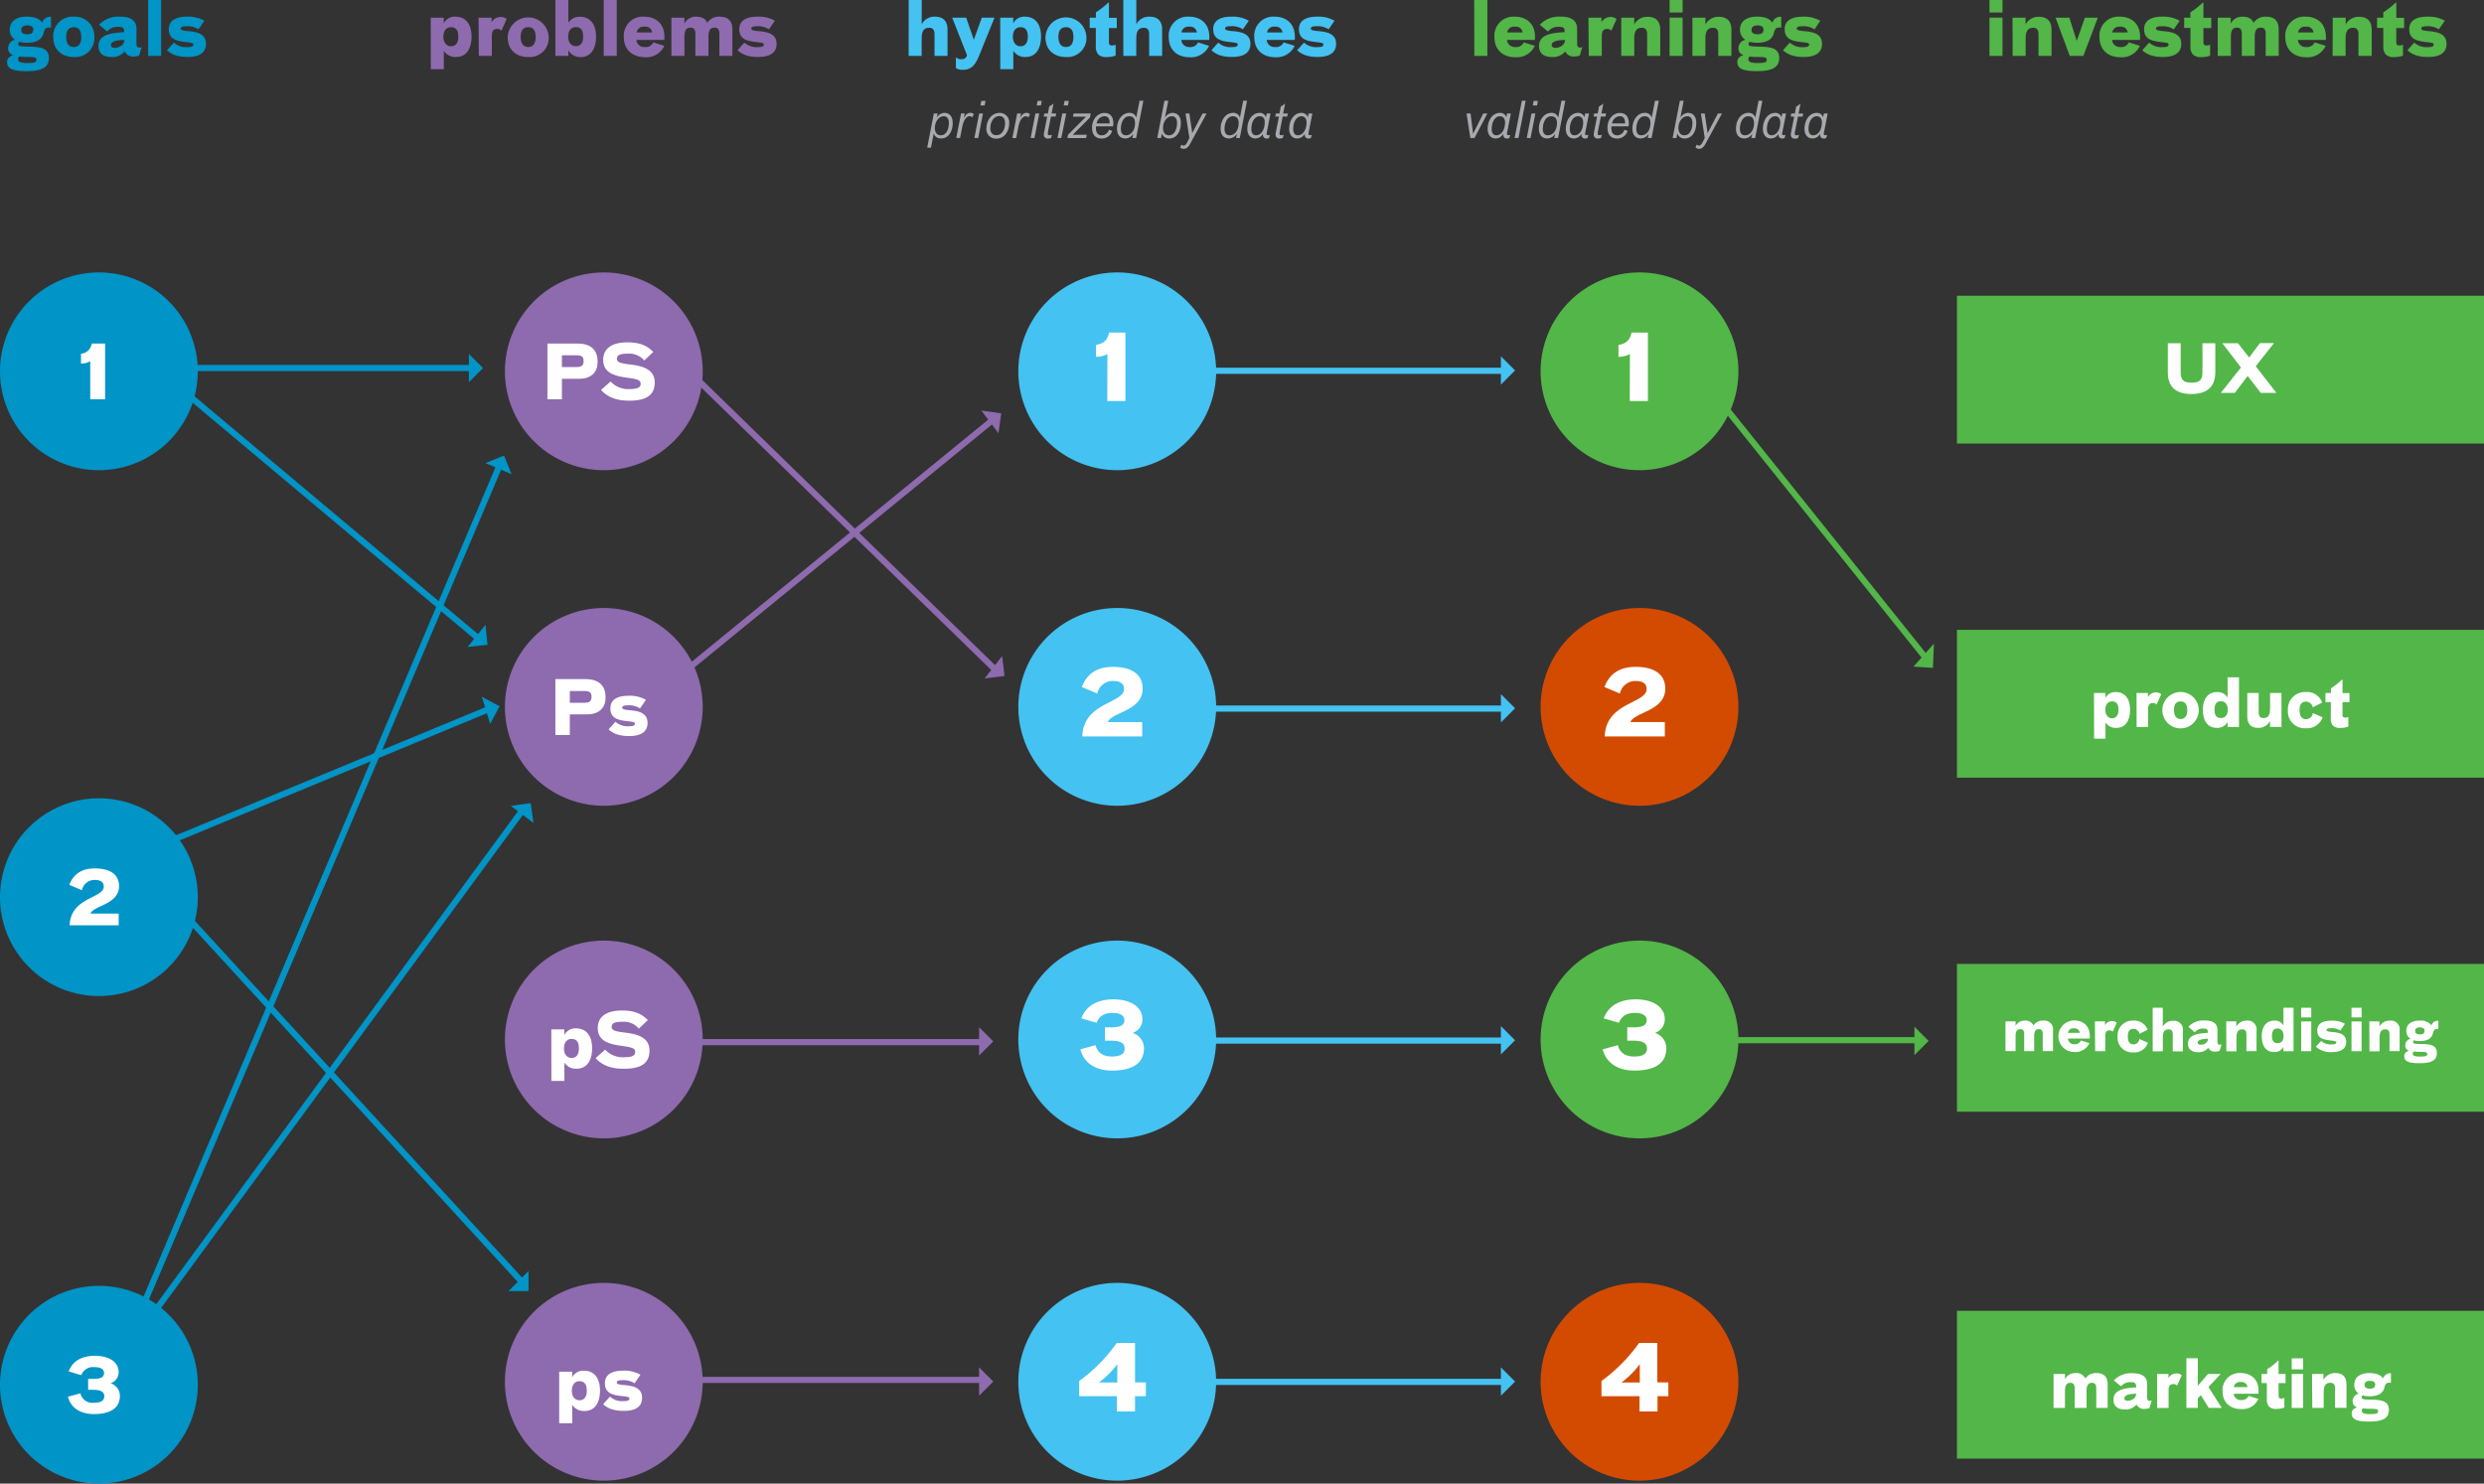 <svg xmlns="http://www.w3.org/2000/svg" viewBox="0 0 653 390.13"><rect x="0" y="0" width="653" height="390.13" fill="#333333" stroke="none"/><title>Asset 3</title><g id="c4b54b01-41b2-4e96-93c4-f7ad1e8ddbfc" data-name="Layer 2"><g id="07dbf6cc-042c-438d-a047-6b2ea4434902" data-name="Layer 1"><path d="M2.56,7.85c0-2.31,1.79-3.48,4.51-3.48,1.61,0,3.23.37,4,1.61a2.19,2.19,0,0,1,2.33-1.56V7.29h-.06c-1.07-.23-1.59.21-1.83,1.23-.41,1.85-1.85,2.72-4.47,2.72A6.59,6.59,0,0,1,5.13,11a.65.65,0,0,0-.33.58c0,.54.37.64,2.78.68,3.11.06,5.27.39,5.27,3S10.75,18.72,7,18.72s-5.13-.66-5.13-2.43c0-1.05.78-1.5,1.61-1.79a1.8,1.8,0,0,1-1.34-1.89,2.33,2.33,0,0,1,1.81-2.16A3.06,3.06,0,0,1,2.56,7.85Zm2.2,7.72c0,.66.64,1,2.29,1,2.08,0,2.53-.18,2.53-.84s-.31-.72-2.7-.76a16.18,16.18,0,0,1-1.81-.1A1,1,0,0,0,4.76,15.57Zm4-7.7c0-.86-.6-1.19-1.59-1.19s-1.57.39-1.57,1.19S6.16,9,7.13,9,8.72,8.71,8.72,7.87Z" fill="#0094c7"/><path d="M14,9.8a5.1,5.1,0,0,1,5.4-5.42A5.1,5.1,0,0,1,24.8,9.68,5,5,0,0,1,19.41,15C16.28,15,14,13.12,14,9.8Zm7.35-.1c0-1.69-.66-2.55-1.94-2.55s-2,.8-2,2.53.68,2.68,2,2.68S21.38,11.37,21.38,9.7Z" fill="#0094c7"/><path d="M31,7.06a3.34,3.34,0,0,0-2.8,1.24L26.06,6.51a6.91,6.91,0,0,1,5.37-2.14c2.16,0,4.45.49,4.45,3.25v3.79c0,.89.27,1.09.76,1.09a1,1,0,0,0,.51-.1h.08l-.66,2.22a4.39,4.39,0,0,1-1.36.23,2.39,2.39,0,0,1-2.45-1.32A4.15,4.15,0,0,1,29.31,15c-2,0-3.42-.87-3.42-2.88,0-2.9,2.92-3.46,6.75-3.67C32.61,7.41,32.42,7.06,31,7.06Zm1.67,3.46c-2.12,0-3.5.41-3.5,1.34,0,.51.43.72,1,.72C31.23,12.58,32.69,11.86,32.69,10.52Z" fill="#0094c7"/><path d="M38.94,0h3.42V14.7H38.94Z" fill="#0094c7"/><path d="M43.92,13.2l1.79-2a4.74,4.74,0,0,0,3.52,1.19c1.3,0,1.59-.25,1.59-.68s-.39-.47-2.26-.68c-2.51-.29-4.18-.93-4.18-3.36s2.1-3.29,4.74-3.29a8.59,8.59,0,0,1,4.61,1.07L52.18,7.72A5.23,5.23,0,0,0,49,6.9c-1.34,0-1.5.33-1.5.62s.29.54,1.87.66c2.27.18,4.78.64,4.78,3.34,0,2.41-1.83,3.46-4.8,3.46C46.86,15,45.12,14.37,43.92,13.2Z" fill="#0094c7"/><path d="M113.23,4.65h3.42l0,1.48a3.26,3.26,0,0,1,3.09-1.75c2.62,0,4.22,1.89,4.22,5.23s-1.48,5.37-4,5.37a3.53,3.53,0,0,1-3.29-1.63v4.84h-3.42Zm7.25,5c0-1.69-.62-2.49-1.92-2.49s-2,1-2,2.51.8,2.49,2,2.49S120.49,11.32,120.49,9.62Z" fill="#8e6aae"/><path d="M125.81,4.65h3.42l0,1.22a2.66,2.66,0,0,1,2.27-1.4,2.36,2.36,0,0,1,1.69.54l-1.38,3.07h0a1.34,1.34,0,0,0-1.11-.47c-1,0-1.4.58-1.4,1.89V14.7h-3.42Z" fill="#8e6aae"/><path d="M133.47,9.8a5.39,5.39,0,0,1,10.77-.12A5,5,0,0,1,138.85,15C135.72,15,133.47,13.12,133.47,9.8Zm7.35-.1c0-1.69-.66-2.55-1.94-2.55s-2,.8-2,2.53.68,2.68,2,2.68S140.82,11.37,140.82,9.7Z" fill="#8e6aae"/><path d="M149.42,13.22l0,1.48H146V0h3.42V6a3.35,3.35,0,0,1,3.05-1.59c2.62,0,4.22,1.89,4.22,5.23s-1.48,5.37-4,5.37A3.55,3.55,0,0,1,149.42,13.22Zm3.87-3.6c0-1.69-.62-2.49-1.92-2.49s-2,1-2,2.51.8,2.49,2,2.49S153.29,11.32,153.29,9.62Z" fill="#8e6aae"/><path d="M158.71,0h3.42V14.7h-3.42Z" fill="#8e6aae"/><path d="M169.44,12.36a2.2,2.2,0,0,0,2.31-1.22l2.9.91a5.23,5.23,0,0,1-5.17,3C166.33,15,164,13.12,164,9.8a5,5,0,0,1,5.39-5.42c2.51,0,5.64,1.44,5.25,6.12h-7.33A2,2,0,0,0,169.44,12.36Zm2-3.83a1.73,1.73,0,0,0-2-1.5,1.79,1.79,0,0,0-2.06,1.5Z" fill="#8e6aae"/><path d="M182.8,14.7V8.88c0-1.13-.43-1.61-1.26-1.61-1.15,0-1.61.72-1.61,2.43v5H176.5V4.65h3.42l0,1.56a3.33,3.33,0,0,1,3-1.83c1.4,0,2.53.41,3,1.63a3.68,3.68,0,0,1,3.25-1.63c1.94,0,3.36.82,3.36,3.38V14.7h-3.42V8.88c0-1.13-.43-1.61-1.26-1.61-1.15,0-1.61.72-1.61,2.43v5Z" fill="#8e6aae"/><path d="M193.89,13.2l1.79-2a4.74,4.74,0,0,0,3.52,1.19c1.3,0,1.59-.25,1.59-.68s-.39-.47-2.26-.68c-2.51-.29-4.18-.93-4.18-3.36s2.1-3.29,4.74-3.29a8.59,8.59,0,0,1,4.61,1.07l-1.56,2.26A5.23,5.23,0,0,0,199,6.9c-1.34,0-1.5.33-1.5.62s.29.54,1.87.66c2.27.18,4.78.64,4.78,3.34,0,2.41-1.83,3.46-4.8,3.46C196.83,15,195.1,14.37,193.89,13.2Z" fill="#8e6aae"/><path d="M238.88,0h3.42V6.38a3.76,3.76,0,0,1,3.52-2c1.94,0,3.27,1,3.27,3.4V14.7h-3.42V9c0-1-.35-1.69-1.38-1.69-1.28,0-2,.68-2,2.82V14.7h-3.42Z" fill="#44c2f1"/><path d="M250.31,4.65H254l2,5.81,2.1-5.81h3.34l-3.87,9.55c-.74,1.83-1.32,2.88-2.18,3.5a3.77,3.77,0,0,1-2.29.66,3.3,3.3,0,0,1-1.81-.45V15.13h.12a1.6,1.6,0,0,0,1.22.43,1.42,1.42,0,0,0,1.59-1Z" fill="#44c2f1"/><path d="M262.94,4.65h3.42l0,1.48a3.26,3.26,0,0,1,3.09-1.75c2.62,0,4.22,1.89,4.22,5.23s-1.48,5.37-4,5.37a3.53,3.53,0,0,1-3.29-1.63v4.84h-3.42Zm7.25,5c0-1.69-.62-2.49-1.92-2.49s-2,1-2,2.51.8,2.49,2,2.49S270.19,11.32,270.19,9.62Z" fill="#44c2f1"/><path d="M274.83,9.8a5.39,5.39,0,0,1,10.77-.12A5,5,0,0,1,280.22,15C277.09,15,274.83,13.12,274.83,9.8Zm7.35-.1c0-1.69-.66-2.55-1.94-2.55s-2,.8-2,2.53.68,2.68,2,2.68S282.18,11.37,282.18,9.7Z" fill="#44c2f1"/><path d="M286.46,7.35V4.65h1.63V3.25A21.61,21.61,0,0,0,291.36.68h.16v4h2.06v2.7h-2.06v3.71c0,.54.16.86.76.86a1.92,1.92,0,0,0,1-.21h0v2.88A6.4,6.4,0,0,1,291,15a2.93,2.93,0,0,1-2.31-.7,3.21,3.21,0,0,1-.62-2.22V7.35Z" fill="#44c2f1"/><path d="M295.3,0h3.42V6.38a3.76,3.76,0,0,1,3.52-2c1.94,0,3.27,1,3.27,3.4V14.7h-3.42V9c0-1-.35-1.69-1.38-1.69-1.28,0-2,.68-2,2.82V14.7H295.3Z" fill="#44c2f1"/><path d="M312.64,12.36a2.2,2.2,0,0,0,2.31-1.22l2.9.91a5.23,5.23,0,0,1-5.17,3c-3.15,0-5.44-1.92-5.44-5.25a5,5,0,0,1,5.39-5.42c2.51,0,5.64,1.44,5.25,6.12h-7.33A2,2,0,0,0,312.64,12.36Zm2-3.83a1.73,1.73,0,0,0-2-1.5,1.79,1.79,0,0,0-2.06,1.5Z" fill="#44c2f1"/><path d="M318.47,13.2l1.79-2a4.74,4.74,0,0,0,3.52,1.19c1.3,0,1.59-.25,1.59-.68s-.39-.47-2.26-.68c-2.51-.29-4.18-.93-4.18-3.36s2.1-3.29,4.75-3.29a8.58,8.58,0,0,1,4.61,1.07l-1.55,2.26a5.23,5.23,0,0,0-3.17-.82c-1.34,0-1.5.33-1.5.62s.29.54,1.87.66c2.28.18,4.78.64,4.78,3.34,0,2.41-1.83,3.46-4.8,3.46C321.4,15,319.67,14.37,318.47,13.2Z" fill="#44c2f1"/><path d="M335.14,12.36a2.2,2.2,0,0,0,2.31-1.22l2.9.91a5.23,5.23,0,0,1-5.17,3c-3.15,0-5.45-1.92-5.45-5.25a5,5,0,0,1,5.39-5.42c2.51,0,5.64,1.44,5.25,6.12H333A2,2,0,0,0,335.14,12.36Zm2-3.83a1.73,1.73,0,0,0-2-1.5,1.79,1.79,0,0,0-2.06,1.5Z" fill="#44c2f1"/><path d="M341,13.2l1.79-2a4.73,4.73,0,0,0,3.52,1.19c1.3,0,1.59-.25,1.59-.68s-.39-.47-2.25-.68c-2.51-.29-4.18-.93-4.18-3.36s2.1-3.29,4.74-3.29a8.59,8.59,0,0,1,4.61,1.07l-1.56,2.26a5.23,5.23,0,0,0-3.17-.82c-1.34,0-1.5.33-1.5.62s.29.54,1.87.66c2.27.18,4.78.64,4.78,3.34,0,2.41-1.83,3.46-4.8,3.46C343.93,15,342.2,14.37,341,13.2Z" fill="#44c2f1"/><path d="M245.46,35.1l-.72,3.74h-1l1.75-9h1l-.26,1.2a2.37,2.37,0,0,1,2.07-1.36c1.28,0,2.15.94,2.15,2.63,0,2.51-1.29,4.09-3,4.09A1.89,1.89,0,0,1,245.46,35.1Zm1.88.48c1.4,0,2.1-1.57,2.1-3.26,0-1.14-.51-1.75-1.32-1.75-1.35,0-2.36,1.42-2.36,3.09C245.76,34.9,246.34,35.58,247.34,35.58Z" fill="#a7a9ac"/><path d="M253.61,29.84l-.29,1.32c.38-.84.92-1.48,1.74-1.48A1.26,1.26,0,0,1,256,30l-.4.87a1,1,0,0,0-.73-.31c-.71,0-1.54.87-1.92,2.84l-.56,2.87h-1l1.26-6.45Z" fill="#a7a9ac"/><path d="M258.41,29.84l-1.26,6.45h-1l1.26-6.45Zm.66-3.3-.22,1.18h-1.11l.23-1.18Z" fill="#a7a9ac"/><path d="M259.33,33.63c0-2,1.4-3.94,3.42-3.94a2.47,2.47,0,0,1,2.54,2.76c0,2-1.19,4-3.35,4A2.48,2.48,0,0,1,259.33,33.63Zm1,0c0,1.13.48,1.92,1.59,1.92,1.57,0,2.29-1.61,2.29-3.15,0-1.17-.51-1.88-1.54-1.88C261.18,30.56,260.35,32.12,260.35,33.66Z" fill="#a7a9ac"/><path d="M268.41,29.84l-.29,1.32c.38-.84.92-1.48,1.74-1.48a1.26,1.26,0,0,1,.89.34l-.4.87a1,1,0,0,0-.73-.31c-.71,0-1.54.87-1.92,2.84l-.56,2.87h-1l1.26-6.45Z" fill="#a7a9ac"/><path d="M273.2,29.84l-1.26,6.45h-1l1.26-6.45Zm.66-3.3-.22,1.18h-1.11l.23-1.18Z" fill="#a7a9ac"/><path d="M274.37,30.65l.16-.8h.94l.36-1.87a3.85,3.85,0,0,0,1.13-.79h0l-.52,2.66h1.22l-.16.8h-1.22l-.82,4.17a2,2,0,0,0,0,.35c0,.3.13.39.43.39a1.51,1.51,0,0,0,.66-.14h0l-.25.87a1.81,1.81,0,0,1-.71.14,1,1,0,0,1-1.18-1.1,2.81,2.81,0,0,1,.05-.45l.83-4.22Z" fill="#a7a9ac"/><path d="M280.3,29.84,279,36.29h-1l1.26-6.45Zm.66-3.3-.22,1.18h-1.11l.23-1.18Z" fill="#a7a9ac"/><path d="M282.05,30.69l.17-.84h4.51l-.21,1.06L282,35.43h3.69l-.17.87H280.6l.17-.87,4.71-4.74Z" fill="#a7a9ac"/><path d="M288.1,33.72c0,1,.4,1.87,1.54,1.87a2,2,0,0,0,1.89-1.5l.84.34a2.81,2.81,0,0,1-2.73,2c-1.75,0-2.56-1.1-2.56-2.86,0-2.19,1.44-3.87,3.26-3.87,1.45,0,2.34.92,2.34,2.69a6.28,6.28,0,0,1-.05.83h-4.49A3.4,3.4,0,0,0,288.1,33.72Zm3.61-1.26c0-1.18-.34-1.9-1.42-1.9a2.17,2.17,0,0,0-2,1.9Z" fill="#a7a9ac"/><path d="M298.7,30.95l.87-4.46h1l-1.9,9.8h-1l.25-1.17a2.42,2.42,0,0,1-2.08,1.29c-1.42,0-2.2-1-2.2-2.56,0-2.37,1.4-4.17,3.26-4.17A1.73,1.73,0,0,1,298.7,30.95Zm-1.88-.38c-1.27,0-2.16,1.45-2.16,3.35,0,1.07.48,1.66,1.32,1.66,1.32,0,2.4-1.26,2.4-3.22C298.37,31.19,297.87,30.57,296.82,30.57Z" fill="#a7a9ac"/><path d="M310.43,32.32c0,2.51-1.29,4.09-3,4.09a1.94,1.94,0,0,1-2-1.35l-.21,1.23h-1l1.9-9.8h1L306.23,31a2.36,2.36,0,0,1,2-1.32C309.56,29.69,310.43,30.63,310.43,32.32Zm-3.11,3.26c1.4,0,2.1-1.57,2.1-3.26,0-1.14-.51-1.75-1.32-1.75-1.35,0-2.36,1.42-2.36,3.09C305.74,34.9,306.32,35.58,307.32,35.58Z" fill="#a7a9ac"/><path d="M311.66,29.84h1l.76,5.17,2.71-5.17h1.07l-4.27,7.85a3.61,3.61,0,0,1-.7,1,1.43,1.43,0,0,1-1.07.44,1.33,1.33,0,0,1-.91-.34l.31-.79h0a.73.73,0,0,0,.62.27c.39,0,.66-.32,1-1l.49-1Z" fill="#a7a9ac"/><path d="M325.95,30.95l.87-4.46h1l-1.9,9.8h-1l.25-1.17a2.42,2.42,0,0,1-2.09,1.29c-1.42,0-2.2-1-2.2-2.56,0-2.37,1.4-4.17,3.26-4.17A1.73,1.73,0,0,1,325.95,30.95Zm-1.88-.38c-1.27,0-2.16,1.45-2.16,3.35,0,1.07.48,1.66,1.32,1.66,1.32,0,2.4-1.26,2.4-3.22C325.62,31.19,325.12,30.57,324.07,30.57Z" fill="#a7a9ac"/><path d="M333,29.84h1l-1,5.08c-.08.39,0,.63.34.63a1.53,1.53,0,0,0,.51-.1h0l-.25.85a1.5,1.5,0,0,1-.61.13c-.7,0-1.06-.49-1-1.26a2.21,2.21,0,0,1-2,1.24c-1.28,0-2.09-1-2.09-2.51,0-2.27,1.26-4.22,3.26-4.22a1.65,1.65,0,0,1,1.63,1.17Zm-1.86.73c-1.31,0-2.18,1.48-2.18,3.38,0,1,.42,1.63,1.23,1.63,1.24,0,2.28-1.33,2.28-3.44C332.52,31.15,332,30.57,331.18,30.57Z" fill="#a7a9ac"/><path d="M335.25,30.65l.15-.8h.95l.36-1.87a3.87,3.87,0,0,0,1.13-.79h0l-.52,2.66h1.22l-.16.8H337.2l-.82,4.17a2.09,2.09,0,0,0,0,.35c0,.3.13.39.43.39a1.5,1.5,0,0,0,.66-.14h0l-.25.87a1.81,1.81,0,0,1-.71.14,1,1,0,0,1-1.18-1.1,2.94,2.94,0,0,1,.05-.45l.83-4.22Z" fill="#a7a9ac"/><path d="M344,29.84h1l-1,5.08c-.08.39,0,.63.34.63a1.53,1.53,0,0,0,.51-.1h0l-.25.85a1.5,1.5,0,0,1-.61.13c-.7,0-1.06-.49-1-1.26a2.21,2.21,0,0,1-2,1.24c-1.28,0-2.09-1-2.09-2.51,0-2.27,1.26-4.22,3.26-4.22a1.65,1.65,0,0,1,1.63,1.17Zm-1.86.73c-1.31,0-2.18,1.48-2.18,3.38,0,1,.42,1.63,1.23,1.63,1.24,0,2.28-1.33,2.28-3.44C343.45,31.15,342.9,30.57,342.12,30.57Z" fill="#a7a9ac"/><path d="M387.54,0H391V14.7h-3.42Z" fill="#52b648"/><path d="M398.27,12.36a2.2,2.2,0,0,0,2.31-1.22l2.9.91a5.23,5.23,0,0,1-5.17,3c-3.15,0-5.45-1.92-5.45-5.25a5,5,0,0,1,5.39-5.42c2.51,0,5.64,1.44,5.25,6.12h-7.33A2,2,0,0,0,398.27,12.36Zm2-3.83a1.73,1.73,0,0,0-2-1.5,1.79,1.79,0,0,0-2.06,1.5Z" fill="#52b648"/><path d="M409.74,7.06a3.34,3.34,0,0,0-2.8,1.24l-2.16-1.79a6.91,6.91,0,0,1,5.37-2.14c2.16,0,4.45.49,4.45,3.25v3.79c0,.89.27,1.09.76,1.09a1,1,0,0,0,.51-.1h.08l-.66,2.22a4.38,4.38,0,0,1-1.36.23,2.39,2.39,0,0,1-2.45-1.32A4.15,4.15,0,0,1,408,15c-2,0-3.42-.87-3.42-2.88,0-2.9,2.92-3.46,6.75-3.67C411.33,7.41,411.14,7.06,409.74,7.06Zm1.67,3.46c-2.12,0-3.5.41-3.5,1.34,0,.51.43.72,1,.72C410,12.58,411.41,11.86,411.41,10.52Z" fill="#52b648"/><path d="M417.57,4.65H421l0,1.22a2.67,2.67,0,0,1,2.28-1.4,2.36,2.36,0,0,1,1.69.54l-1.38,3.07h0a1.34,1.34,0,0,0-1.11-.47c-1,0-1.4.58-1.4,1.89V14.7h-3.42Z" fill="#52b648"/><path d="M426.2,4.65h3.42l0,1.77a3.85,3.85,0,0,1,3.56-2c1.94,0,3.27,1,3.27,3.4V14.7H433V9c0-1-.35-1.69-1.38-1.69-1.28,0-2,.68-2,2.82V14.7H426.2Z" fill="#52b648"/><path d="M438.91,0h3.42V3.29h-3.42Zm0,4.63h3.42V14.7h-3.42Z" fill="#52b648"/><path d="M444.91,4.65h3.42l0,1.77a3.85,3.85,0,0,1,3.56-2c1.94,0,3.27,1,3.27,3.4V14.7H451.7V9c0-1-.35-1.69-1.38-1.69-1.28,0-2,.68-2,2.82V14.7h-3.42Z" fill="#52b648"/><path d="M457.41,7.85c0-2.31,1.79-3.48,4.51-3.48,1.62,0,3.23.37,4,1.61a2.2,2.2,0,0,1,2.33-1.56V7.29h-.06c-1.07-.23-1.59.21-1.83,1.23-.41,1.85-1.85,2.72-4.47,2.72A6.58,6.58,0,0,1,460,11a.64.64,0,0,0-.33.58c0,.54.37.64,2.78.68,3.11.06,5.27.39,5.27,3s-2.1,3.44-5.87,3.44-5.13-.66-5.13-2.43c0-1.05.78-1.5,1.61-1.79A1.8,1.8,0,0,1,457,12.62a2.33,2.33,0,0,1,1.81-2.16A3.06,3.06,0,0,1,457.41,7.85Zm2.2,7.72c0,.66.64,1,2.29,1,2.08,0,2.53-.18,2.53-.84s-.31-.72-2.7-.76a16.16,16.16,0,0,1-1.81-.1A1,1,0,0,0,459.61,15.57Zm4-7.7c0-.86-.6-1.19-1.59-1.19s-1.58.39-1.58,1.19S461,9,462,9,463.57,8.71,463.57,7.87Z" fill="#52b648"/><path d="M468.72,13.2l1.79-2A4.73,4.73,0,0,0,474,12.4c1.3,0,1.59-.25,1.59-.68s-.39-.47-2.25-.68c-2.51-.29-4.18-.93-4.18-3.36s2.1-3.29,4.74-3.29a8.59,8.59,0,0,1,4.61,1.07L477,7.72a5.23,5.23,0,0,0-3.17-.82c-1.34,0-1.5.33-1.5.62s.29.54,1.87.66c2.27.18,4.78.64,4.78,3.34,0,2.41-1.83,3.46-4.8,3.46C471.66,15,469.93,14.37,468.72,13.2Z" fill="#52b648"/><path d="M386.58,29.84l.67,5.34,2.67-5.34H391l-3.38,6.45h-1.09l-1-6.45Z" fill="#a7a9ac"/><path d="M396.18,29.84h1l-1,5.08c-.08.39,0,.63.34.63a1.53,1.53,0,0,0,.51-.1h0l-.25.85a1.5,1.5,0,0,1-.61.13c-.7,0-1.06-.49-1-1.26a2.21,2.21,0,0,1-2,1.24c-1.28,0-2.09-1-2.09-2.51,0-2.27,1.26-4.22,3.26-4.22A1.65,1.65,0,0,1,396,30.85Zm-1.86.73c-1.31,0-2.18,1.48-2.18,3.38,0,1,.42,1.63,1.23,1.63,1.24,0,2.28-1.33,2.28-3.44C395.65,31.15,395.09,30.57,394.32,30.57Z" fill="#a7a9ac"/><path d="M401.07,26.49l-1.9,9.8h-1l1.9-9.8Z" fill="#a7a9ac"/><path d="M403.62,29.84l-1.26,6.45h-1l1.25-6.45Zm.66-3.3-.22,1.18h-1.11l.23-1.18Z" fill="#a7a9ac"/><path d="M409.62,30.95l.87-4.46h1l-1.9,9.8h-1l.25-1.17a2.42,2.42,0,0,1-2.09,1.29c-1.43,0-2.2-1-2.2-2.56,0-2.37,1.4-4.17,3.26-4.17A1.73,1.73,0,0,1,409.62,30.95Zm-1.88-.38c-1.27,0-2.16,1.45-2.16,3.35,0,1.07.48,1.66,1.32,1.66,1.32,0,2.4-1.26,2.4-3.22C409.3,31.19,408.79,30.57,407.74,30.57Z" fill="#a7a9ac"/><path d="M416.72,29.84h1l-1,5.08c-.08.39,0,.63.34.63a1.53,1.53,0,0,0,.51-.1h0l-.25.85a1.5,1.5,0,0,1-.61.13c-.7,0-1.06-.49-1-1.26a2.21,2.21,0,0,1-2,1.24c-1.28,0-2.09-1-2.09-2.51,0-2.27,1.26-4.22,3.26-4.22a1.65,1.65,0,0,1,1.63,1.17Zm-1.86.73c-1.31,0-2.18,1.48-2.18,3.38,0,1,.42,1.63,1.23,1.63,1.24,0,2.28-1.33,2.28-3.44C416.19,31.15,415.63,30.57,414.85,30.57Z" fill="#a7a9ac"/><path d="M418.93,30.65l.15-.8H420l.36-1.87a3.87,3.87,0,0,0,1.13-.79h0L421,29.84h1.22l-.16.8h-1.22l-.82,4.17a2.09,2.09,0,0,0,0,.35c0,.3.13.39.43.39a1.5,1.5,0,0,0,.66-.14h0l-.25.87a1.81,1.81,0,0,1-.71.14,1,1,0,0,1-1.18-1.1,2.94,2.94,0,0,1,.05-.45l.83-4.22Z" fill="#a7a9ac"/><path d="M423.6,33.72c0,1,.4,1.87,1.54,1.87a2,2,0,0,0,1.89-1.5l.84.34a2.82,2.82,0,0,1-2.73,2c-1.75,0-2.56-1.1-2.56-2.86,0-2.19,1.44-3.87,3.26-3.87,1.45,0,2.34.92,2.34,2.69a6.12,6.12,0,0,1-.05.83h-4.49A3.14,3.14,0,0,0,423.6,33.72Zm3.61-1.26c0-1.18-.34-1.9-1.42-1.9a2.17,2.17,0,0,0-2,1.9Z" fill="#a7a9ac"/><path d="M434.2,30.95l.87-4.46h1l-1.9,9.8h-1l.25-1.17a2.42,2.42,0,0,1-2.09,1.29c-1.42,0-2.2-1-2.2-2.56,0-2.37,1.4-4.17,3.26-4.17A1.73,1.73,0,0,1,434.2,30.95Zm-1.88-.38c-1.27,0-2.16,1.45-2.16,3.35,0,1.07.48,1.66,1.32,1.66,1.32,0,2.4-1.26,2.4-3.22C433.88,31.19,433.37,30.57,432.32,30.57Z" fill="#a7a9ac"/><path d="M445.92,32.32c0,2.51-1.29,4.09-3,4.09a1.94,1.94,0,0,1-2-1.35l-.21,1.23h-1l1.9-9.8h1L441.73,31a2.37,2.37,0,0,1,2-1.32C445.05,29.69,445.92,30.63,445.92,32.32Zm-3.11,3.26c1.4,0,2.1-1.57,2.1-3.26,0-1.14-.51-1.75-1.32-1.75-1.35,0-2.36,1.42-2.36,3.09C441.24,34.9,441.82,35.58,442.82,35.58Z" fill="#a7a9ac"/><path d="M447.14,29.84h1l.76,5.17,2.71-5.17h1.07l-4.27,7.85a3.57,3.57,0,0,1-.7,1,1.43,1.43,0,0,1-1.07.44,1.33,1.33,0,0,1-.91-.34l.31-.79h0a.72.72,0,0,0,.62.27c.39,0,.66-.32,1-1l.49-1Z" fill="#a7a9ac"/><path d="M461.43,30.95l.87-4.46h1l-1.9,9.8h-1l.25-1.17a2.42,2.42,0,0,1-2.09,1.29c-1.42,0-2.2-1-2.2-2.56,0-2.37,1.4-4.17,3.26-4.17A1.73,1.73,0,0,1,461.43,30.95Zm-1.88-.38c-1.27,0-2.16,1.45-2.16,3.35,0,1.07.48,1.66,1.32,1.66,1.32,0,2.4-1.26,2.4-3.22C461.11,31.19,460.6,30.57,459.56,30.57Z" fill="#a7a9ac"/><path d="M468.53,29.84h1l-1,5.08c-.08.39,0,.63.34.63a1.53,1.53,0,0,0,.51-.1h0l-.25.85a1.5,1.5,0,0,1-.61.13c-.7,0-1.06-.49-1-1.26a2.21,2.21,0,0,1-2,1.24c-1.28,0-2.09-1-2.09-2.51,0-2.27,1.26-4.22,3.26-4.22a1.65,1.65,0,0,1,1.63,1.17Zm-1.86.73c-1.31,0-2.18,1.48-2.18,3.38,0,1,.42,1.63,1.23,1.63,1.24,0,2.28-1.33,2.28-3.44C468,31.15,467.45,30.57,466.67,30.57Z" fill="#a7a9ac"/><path d="M470.74,30.65l.15-.8h.95L472.2,28a3.87,3.87,0,0,0,1.13-.79h0l-.52,2.66h1.22l-.16.8h-1.22l-.82,4.17a2.09,2.09,0,0,0,0,.35c0,.3.13.39.43.39a1.5,1.5,0,0,0,.66-.14h0l-.25.87a1.81,1.81,0,0,1-.71.14,1,1,0,0,1-1.18-1.1,2.94,2.94,0,0,1,.05-.45l.83-4.22Z" fill="#a7a9ac"/><path d="M479.47,29.84h1l-1,5.08c-.08.39,0,.63.34.63a1.53,1.53,0,0,0,.51-.1h0l-.25.85a1.5,1.5,0,0,1-.61.13c-.7,0-1.06-.49-1-1.26a2.21,2.21,0,0,1-2,1.24c-1.28,0-2.09-1-2.09-2.51,0-2.27,1.26-4.22,3.26-4.22a1.65,1.65,0,0,1,1.63,1.17Zm-1.86.73c-1.31,0-2.18,1.48-2.18,3.38,0,1,.42,1.63,1.23,1.63,1.24,0,2.28-1.33,2.28-3.44C478.94,31.15,478.38,30.57,477.6,30.57Z" fill="#a7a9ac"/><path d="M523,0h3.42V3.29H523Zm0,4.63h3.42V14.7H523Z" fill="#52b648"/><path d="M529.06,4.65h3.42l0,1.77a3.85,3.85,0,0,1,3.56-2c1.94,0,3.27,1,3.27,3.4V14.7h-3.42V9c0-1-.35-1.69-1.38-1.69-1.28,0-2,.68-2,2.82V14.7h-3.42Z" fill="#52b648"/><path d="M540.37,4.65H544l1.94,6.1,2.14-6.1h3.4L547.68,14.7H544.1Z" fill="#52b648"/><path d="M557.33,12.36a2.2,2.2,0,0,0,2.31-1.22l2.9.91a5.23,5.23,0,0,1-5.17,3c-3.15,0-5.45-1.92-5.45-5.25a5,5,0,0,1,5.39-5.42c2.51,0,5.64,1.44,5.25,6.12h-7.33A2,2,0,0,0,557.33,12.36Zm2-3.83a1.73,1.73,0,0,0-2-1.5,1.79,1.79,0,0,0-2.06,1.5Z" fill="#52b648"/><path d="M563.18,13.2l1.79-2a4.73,4.73,0,0,0,3.52,1.19c1.3,0,1.59-.25,1.59-.68s-.39-.47-2.25-.68c-2.51-.29-4.18-.93-4.18-3.36s2.1-3.29,4.74-3.29A8.59,8.59,0,0,1,573,5.46l-1.56,2.26a5.23,5.23,0,0,0-3.17-.82c-1.34,0-1.5.33-1.5.62s.29.54,1.87.66c2.27.18,4.78.64,4.78,3.34,0,2.41-1.83,3.46-4.8,3.46C566.12,15,564.39,14.37,563.18,13.2Z" fill="#52b648"/><path d="M574.18,7.35V4.65h1.63V3.25A21.55,21.55,0,0,0,579.08.68h.16v4h2.06v2.7h-2.06v3.71c0,.54.16.86.76.86a1.91,1.91,0,0,0,1-.21h0v2.88a6.41,6.41,0,0,1-2.24.39,2.93,2.93,0,0,1-2.31-.7,3.2,3.2,0,0,1-.62-2.22V7.35Z" fill="#52b648"/><path d="M589.33,14.7V8.88c0-1.13-.43-1.61-1.26-1.61-1.15,0-1.61.72-1.61,2.43v5H583V4.65h3.42l0,1.56a3.33,3.33,0,0,1,3-1.83c1.4,0,2.53.41,3,1.63a3.68,3.68,0,0,1,3.25-1.63c1.94,0,3.36.82,3.36,3.38V14.7h-3.42V8.88c0-1.13-.43-1.61-1.26-1.61-1.15,0-1.62.72-1.62,2.43v5Z" fill="#52b648"/><path d="M606.18,12.36a2.2,2.2,0,0,0,2.31-1.22l2.9.91a5.23,5.23,0,0,1-5.17,3c-3.15,0-5.45-1.92-5.45-5.25a5,5,0,0,1,5.39-5.42c2.51,0,5.64,1.44,5.25,6.12h-7.33A2,2,0,0,0,606.18,12.36Zm2-3.83a1.73,1.73,0,0,0-2-1.5,1.79,1.79,0,0,0-2.06,1.5Z" fill="#52b648"/><path d="M613.23,4.65h3.42l0,1.77a3.85,3.85,0,0,1,3.56-2c1.94,0,3.27,1,3.27,3.4V14.7H620V9c0-1-.35-1.69-1.38-1.69-1.28,0-2,.68-2,2.82V14.7h-3.42Z" fill="#52b648"/><path d="M624.89,7.35V4.65h1.63V3.25A21.55,21.55,0,0,0,629.79.68h.16v4H632v2.7h-2.06v3.71c0,.54.16.86.76.86a1.91,1.91,0,0,0,1-.21h0v2.88a6.41,6.41,0,0,1-2.24.39,2.93,2.93,0,0,1-2.31-.7,3.2,3.2,0,0,1-.62-2.22V7.35Z" fill="#52b648"/><path d="M632.88,13.2l1.79-2a4.73,4.73,0,0,0,3.52,1.19c1.3,0,1.59-.25,1.59-.68s-.39-.47-2.25-.68c-2.51-.29-4.18-.93-4.18-3.36s2.1-3.29,4.74-3.29a8.59,8.59,0,0,1,4.61,1.07l-1.56,2.26A5.23,5.23,0,0,0,638,6.9c-1.34,0-1.5.33-1.5.62s.29.54,1.87.66c2.27.18,4.78.64,4.78,3.34,0,2.41-1.83,3.46-4.8,3.46C635.81,15,634.08,14.37,632.88,13.2Z" fill="#52b648"/><path d="M158.73,123.64a26,26,0,1,0-26-26,26,26,0,0,0,26,26" fill="#8e6aae"/><path d="M147.72,105h-3.81V90.34h7.89c3.81,0,5.31,1.94,5.31,4.8,0,2.57-1.48,4.47-4.9,4.47h-4.49Zm3.85-8.48c1.46,0,1.85-.56,1.85-1.59s-.41-1.5-1.83-1.5h-3.87v3.09Z" fill="#fff"/><path d="M158,102.55l2.51-2.24a6.3,6.3,0,0,0,5,2c2.08,0,2.9-.43,2.9-1.38s-.76-1.23-3.42-1.59c-2.9-.41-6.42-1-6.42-4.71,0-3.15,2.53-4.61,6.34-4.61,3.3,0,5.29.89,6.82,2.53l-2.35,2.24A5.26,5.26,0,0,0,165,93c-2,0-2.82.39-2.82,1.32s.8,1.21,3.6,1.54c3,.37,6.34,1.17,6.34,4.72,0,3.21-2.08,4.78-6.59,4.78C161.83,105.39,159.58,104.28,158,102.55Z" fill="#fff"/><path d="M26,123.64a26,26,0,1,0-26-26,26,26,0,0,0,26,26" fill="#0094c7"/><path d="M23.72,95a4.86,4.86,0,0,1-2.43.6V93a3,3,0,0,0,2.8-2.66h3.54V105H23.72Z" fill="#fff"/><path d="M293.7,123.64a26,26,0,1,0-26-26,26,26,0,0,0,26,26" fill="#44c2f1"/><path d="M291.12,93.09a5.92,5.92,0,0,1-3,.74V90.71c1.62-.33,2.95-.88,3.42-3.26h4.32v18h-4.78Z" fill="#fff"/><path d="M431,123.64a26,26,0,1,0-26-26,26,26,0,0,0,26,26" fill="#52b648"/><path d="M428.47,93.09a5.92,5.92,0,0,1-3,.74V90.71c1.62-.33,2.95-.88,3.42-3.26h4.32v18h-4.77Z" fill="#fff"/><path d="M158.73,211.88a26,26,0,1,0-26-26,26,26,0,0,0,26,26" fill="#8e6aae"/><path d="M149.8,193.28H146v-14.7h7.89c3.81,0,5.31,1.94,5.31,4.8,0,2.57-1.48,4.47-4.9,4.47H149.8Zm3.85-8.48c1.46,0,1.85-.56,1.85-1.59s-.41-1.5-1.83-1.5H149.8v3.09Z" fill="#fff"/><path d="M160,191.78l1.79-2a4.74,4.74,0,0,0,3.52,1.19c1.3,0,1.59-.25,1.59-.68s-.39-.47-2.26-.68c-2.51-.29-4.18-.93-4.18-3.36s2.1-3.29,4.74-3.29a8.59,8.59,0,0,1,4.61,1.07l-1.56,2.26a5.23,5.23,0,0,0-3.17-.82c-1.34,0-1.5.33-1.5.62s.29.54,1.87.66c2.27.18,4.78.64,4.78,3.34,0,2.41-1.83,3.46-4.8,3.46C162.9,193.57,161.17,192.95,160,191.78Z" fill="#fff"/><path d="M26,261.92a26,26,0,1,0-26-26,26,26,0,0,0,26,26" fill="#0094c7"/><path d="M22.48,236.85c2.33-1.38,4.8-2.06,4.8-3.71,0-1.3-1-1.75-2.37-1.75a3.4,3.4,0,0,0-3.38,2.7l-3.32-1.4c1.11-2.88,3.29-4.33,6.71-4.33,4.32,0,6.38,1.81,6.38,4.68s-2.41,4.16-4.67,5.19c-1.75.8-2.53,1.28-2.84,2h7.41v3.09H18.3C18.44,239.86,20.36,238.09,22.48,236.85Z" fill="#fff"/><path d="M293.7,211.88a26,26,0,1,0-26-26,26,26,0,0,0,26,26" fill="#44c2f1"/><path d="M289.61,185.75c2.85-1.69,5.87-2.52,5.87-4.54,0-1.59-1.19-2.14-2.9-2.14a4.16,4.16,0,0,0-4.13,3.3l-4.06-1.71c1.35-3.52,4-5.3,8.2-5.3,5.27,0,7.79,2.21,7.79,5.73s-2.95,5.08-5.7,6.34c-2.14,1-3.09,1.57-3.47,2.45h9.05v3.78H284.51C284.67,189.43,287,187.27,289.61,185.75Z" fill="#fff"/><path d="M431,211.88a26,26,0,1,0-26-26,26,26,0,0,0,26,26" fill="#d34b01"/><path d="M427,185.75c2.85-1.69,5.87-2.52,5.87-4.54,0-1.59-1.19-2.14-2.9-2.14a4.16,4.16,0,0,0-4.13,3.3l-4.06-1.71c1.35-3.52,4-5.3,8.2-5.3,5.27,0,7.79,2.21,7.79,5.73s-2.94,5.08-5.7,6.34c-2.14,1-3.09,1.57-3.47,2.45h9.05v3.78H421.85C422,189.43,424.37,187.27,427,185.75Z" fill="#fff"/><path d="M158.73,299.34a26,26,0,1,0-26-26,26,26,0,0,0,26,26" fill="#8e6aae"/><path d="M144.93,270.69h3.42l0,1.48a3.26,3.26,0,0,1,3.09-1.75c2.62,0,4.22,1.89,4.22,5.23s-1.48,5.37-4,5.37a3.53,3.53,0,0,1-3.29-1.63v4.84h-3.42Zm7.25,5c0-1.69-.62-2.49-1.92-2.49s-2,1-2,2.51.8,2.49,2,2.49S152.18,277.36,152.18,275.67Z" fill="#fff"/><path d="M156.57,278.25l2.51-2.24a6.3,6.3,0,0,0,5,2c2.08,0,2.9-.43,2.9-1.38s-.76-1.22-3.42-1.59c-2.9-.41-6.42-1-6.42-4.71,0-3.15,2.53-4.61,6.34-4.61,3.3,0,5.29.89,6.82,2.53l-2.35,2.24a5.26,5.26,0,0,0-4.33-1.81c-2,0-2.82.39-2.82,1.32s.8,1.2,3.6,1.54c3,.37,6.34,1.17,6.34,4.72,0,3.21-2.08,4.78-6.59,4.78C160.42,281.09,158.17,280,156.57,278.25Z" fill="#fff"/><path d="M26,390.13a26,26,0,1,0-26-26,26,26,0,0,0,26,26" fill="#0094c7"/><path d="M17.86,367.29l3.29-.91a3.2,3.2,0,0,0,3.5,2.49c1.65,0,2.76-.45,2.76-1.69,0-1.79-2.06-1.75-4.24-1.71v-2.88c2.26.06,4.18.06,4.18-1.54,0-1.05-1-1.55-2.51-1.55a3.3,3.3,0,0,0-3.48,2.12l-3.31-1c.89-2.41,3.09-4.1,6.9-4.1s6.24,1.69,6.24,4.28a3,3,0,0,1-2.12,2.94,3.45,3.45,0,0,1,2.45,3.32c0,3.15-2.39,4.78-6.82,4.78C21.38,371.88,18.67,370.38,17.86,367.29Z" fill="#fff"/><path d="M293.7,299.34a26,26,0,1,0-26-26,26,26,0,0,0,26,26" fill="#44c2f1"/><path d="M284,275.94l4-1.12c.52,2,1.95,3,4.28,3,2,0,3.37-.55,3.37-2.07,0-2.19-2.52-2.14-5.18-2.09v-3.52c2.76.07,5.11.07,5.11-1.88,0-1.28-1.26-1.9-3.07-1.9-2.07,0-3.47.69-4.25,2.59l-4-1.16c1.09-2.95,3.78-5,8.43-5s7.63,2.07,7.63,5.23a3.69,3.69,0,0,1-2.59,3.59,4.22,4.22,0,0,1,3,4.06c0,3.85-2.92,5.85-8.34,5.85C288.26,281.55,285,279.72,284,275.94Z" fill="#fff"/><path d="M431,299.34a26,26,0,1,0-26-26,26,26,0,0,0,26,26" fill="#52b648"/><path d="M421.31,275.94l4-1.12c.52,2,1.95,3,4.28,3,2,0,3.37-.55,3.37-2.07,0-2.19-2.52-2.14-5.18-2.09v-3.52c2.76.07,5.11.07,5.11-1.88,0-1.28-1.26-1.9-3.06-1.9-2.07,0-3.47.69-4.25,2.59l-4-1.16c1.09-2.95,3.78-5,8.43-5s7.63,2.07,7.63,5.23a3.7,3.7,0,0,1-2.59,3.59,4.22,4.22,0,0,1,3,4.06c0,3.85-2.92,5.85-8.34,5.85C425.61,281.55,422.3,279.72,421.31,275.94Z" fill="#fff"/><path d="M158.73,389.35a26,26,0,1,0-26-26,26,26,0,0,0,26,26" fill="#8e6aae"/><path d="M147,360.7h3.42l0,1.48a3.26,3.26,0,0,1,3.09-1.75c2.62,0,4.22,1.89,4.22,5.23s-1.48,5.37-4,5.37a3.53,3.53,0,0,1-3.29-1.63v4.84H147Zm7.25,5c0-1.69-.62-2.49-1.92-2.49s-2,1-2,2.51.8,2.49,2,2.49S154.26,367.37,154.26,365.68Z" fill="#fff"/><path d="M158.56,369.25l1.79-2a4.74,4.74,0,0,0,3.52,1.19c1.3,0,1.59-.25,1.59-.68s-.39-.47-2.26-.68c-2.51-.29-4.18-.93-4.18-3.36s2.1-3.29,4.74-3.29a8.59,8.59,0,0,1,4.61,1.07l-1.56,2.25a5.25,5.25,0,0,0-3.17-.82c-1.34,0-1.5.33-1.5.62s.29.54,1.87.66c2.27.18,4.78.64,4.78,3.34C168.8,370,167,371,164,371,161.49,371,159.76,370.42,158.56,369.25Z" fill="#fff"/><path d="M293.7,389.35a26,26,0,1,0-26-26,26,26,0,0,0,26,26" fill="#44c2f1"/><path d="M301.23,363.53v3.61h-2.85v4h-4.77v-4H283.7v-4a42.81,42.81,0,0,0,9.88-10h4.8v10.36Zm-7.51-4.8a23.48,23.48,0,0,1-4.8,4.8h4.8Z" fill="#fff"/><path d="M431,389.35a26,26,0,1,0-26-26,26,26,0,0,0,26,26" fill="#d34b01"/><path d="M438.58,363.53v3.61h-2.85v4H431v-4H421v-4a42.79,42.79,0,0,0,9.88-10h4.8v10.36Zm-7.51-4.8a23.51,23.51,0,0,1-4.8,4.8h4.8Z" fill="#fff"/><rect x="514.45" y="77.77" width="138.56" height="38.87" fill="#52b648"/><path d="M569.88,97.94V90.25h3.38v7.49c0,2.07.6,2.88,2.87,2.88s2.85-.81,2.85-2.88V90.25h3.38v7.68c0,4-2.43,5.68-6.25,5.68C572,103.62,569.88,101.72,569.88,97.94Z" fill="#fff"/><path d="M584.21,90.25h4.11L591.26,94l2.85-3.78h3.68L593,96.31l5.42,7h-4.11l-3.44-4.44-3.38,4.44h-3.68l5.3-6.68Z" fill="#fff"/><rect x="514.45" y="165.62" width="138.56" height="38.87" fill="#52b648"/><path d="M550.47,182.23h3l0,1.31a2.9,2.9,0,0,1,2.74-1.55c2.33,0,3.75,1.67,3.75,4.64s-1.31,4.77-3.54,4.77a3.14,3.14,0,0,1-2.92-1.45v4.3h-3Zm6.44,4.42c0-1.5-.55-2.21-1.71-2.21s-1.74.92-1.74,2.23.71,2.21,1.74,2.21S556.91,188.15,556.91,186.65Z" fill="#fff"/><path d="M561.65,182.23h3l0,1.09a2.36,2.36,0,0,1,2-1.24,2.1,2.1,0,0,1,1.5.48l-1.23,2.73h0a1.19,1.19,0,0,0-1-.42c-.86,0-1.24.52-1.24,1.68v4.61h-3Z" fill="#fff"/><path d="M568.45,186.8a4.78,4.78,0,0,1,9.57-.1,4.78,4.78,0,0,1-9.57.1Zm6.53-.09c0-1.5-.59-2.26-1.73-2.26s-1.74.71-1.74,2.24.6,2.38,1.74,2.38S575,188.2,575,186.72Z" fill="#fff"/><path d="M579.1,186.63c0-3,1.45-4.64,3.73-4.64a3,3,0,0,1,2.76,1.42v-5.3h3v13.05h-3l0-1.31a3,3,0,0,1-2.85,1.55C580.39,191.4,579.1,189.62,579.1,186.63Zm6.54,0c0-1.31-.64-2.23-1.79-2.23s-1.69.69-1.69,2.21.54,2.19,1.69,2.19S585.64,188,585.64,186.67Z" fill="#fff"/><path d="M590.77,188.38v-6.15h3v5.09c0,.9.31,1.5,1.23,1.5,1.14,0,1.76-.6,1.76-2.5v-4.09h3v8.93h-3l0-1.57a3.42,3.42,0,0,1-3.16,1.81C591.95,191.4,590.77,190.53,590.77,188.38Z" fill="#fff"/><path d="M601.45,186.8a4.49,4.49,0,0,1,4.68-4.82,4.22,4.22,0,0,1,4.33,2.76L608,186a1.87,1.87,0,0,0-1.78-1.5c-1.11,0-1.71.71-1.71,2.24s.59,2.38,1.73,2.38a1.81,1.81,0,0,0,1.76-1.62l2.57,1.12a4.32,4.32,0,0,1-4.44,2.88A4.41,4.41,0,0,1,601.45,186.8Z" fill="#fff"/><path d="M611.32,184.63v-2.4h1.45V181a19.24,19.24,0,0,0,2.9-2.28h.14v3.52h1.83v2.4h-1.83v3.3c0,.48.14.76.67.76a1.69,1.69,0,0,0,.85-.19h0v2.56a5.68,5.68,0,0,1-2,.34,2.6,2.6,0,0,1-2.05-.62,2.85,2.85,0,0,1-.55-2v-4.18Z" fill="#fff"/><rect x="514.45" y="253.47" width="138.56" height="38.87" fill="#52b648"/><path d="M532.12,276.41v-4.52c0-.88-.33-1.26-1-1.26-.89,0-1.26.56-1.26,1.89v3.89h-2.66v-7.82h2.66l0,1.21a2.59,2.59,0,0,1,2.33-1.42,2.26,2.26,0,0,1,2.36,1.27,2.87,2.87,0,0,1,2.53-1.27,2.31,2.31,0,0,1,2.62,2.63v5.4H537v-4.52c0-.88-.33-1.26-1-1.26-.89,0-1.25.56-1.25,1.89v3.89Z" fill="#fff"/><path d="M545.22,274.6a1.71,1.71,0,0,0,1.8-1l2.25.71a4.07,4.07,0,0,1-4,2.33,4.15,4.15,0,1,1,0-8.3c2,0,4.38,1.12,4.08,4.76h-5.7A1.57,1.57,0,0,0,545.22,274.6Zm1.53-3a1.35,1.35,0,0,0-1.54-1.17,1.39,1.39,0,0,0-1.6,1.17Z" fill="#fff"/><path d="M550.71,268.59h2.66l0,1a2.07,2.07,0,0,1,1.77-1.09,1.84,1.84,0,0,1,1.32.42l-1.07,2.39h0a1,1,0,0,0-.86-.36c-.76,0-1.09.46-1.09,1.47v4h-2.66Z" fill="#fff"/><path d="M556.67,272.6a3.93,3.93,0,0,1,4.1-4.22,3.7,3.7,0,0,1,3.8,2.42l-2.15,1.06a1.64,1.64,0,0,0-1.56-1.32c-1,0-1.5.62-1.5,2s.51,2.09,1.51,2.09a1.58,1.58,0,0,0,1.54-1.42l2.25,1a3.78,3.78,0,0,1-3.89,2.53A3.86,3.86,0,0,1,556.67,272.6Z" fill="#fff"/><path d="M565.9,265h2.66v5a2.93,2.93,0,0,1,2.74-1.56,2.31,2.31,0,0,1,2.54,2.65v5.38h-2.66V272c0-.79-.27-1.32-1.07-1.32-1,0-1.54.53-1.54,2.19v3.59H565.9Z" fill="#fff"/><path d="M579.15,270.47a2.6,2.6,0,0,0-2.18,1L575.29,270a5.38,5.38,0,0,1,4.18-1.66c1.68,0,3.46.38,3.46,2.52v3c0,.7.21.85.59.85a.82.82,0,0,0,.39-.08H584l-.51,1.72a3.43,3.43,0,0,1-1.06.18,1.86,1.86,0,0,1-1.91-1,3.23,3.23,0,0,1-2.68,1.16c-1.54,0-2.66-.68-2.66-2.24,0-2.25,2.27-2.69,5.25-2.86C580.39,270.74,580.23,270.47,579.15,270.47Zm1.3,2.69c-1.65,0-2.72.32-2.72,1,0,.39.33.56.77.56C579.31,274.77,580.45,274.21,580.45,273.16Z" fill="#fff"/><path d="M585.23,268.59h2.66l0,1.38a3,3,0,0,1,2.77-1.59,2.31,2.31,0,0,1,2.54,2.65v5.38h-2.66V272c0-.79-.27-1.32-1.07-1.32-1,0-1.54.53-1.54,2.19v3.59h-2.66Z" fill="#fff"/><path d="M594.58,272.45c0-2.6,1.27-4.07,3.27-4.07a2.59,2.59,0,0,1,2.42,1.24V265h2.66v11.43h-2.66l0-1.15a2.59,2.59,0,0,1-2.5,1.36C595.71,276.63,594.58,275.07,594.58,272.45Zm5.73,0c0-1.15-.56-2-1.57-2s-1.48.61-1.48,1.94.47,1.92,1.48,1.92S600.31,273.63,600.31,272.48Z" fill="#fff"/><path d="M604.93,265h2.66v2.54h-2.66Zm0,3.6h2.66v7.82h-2.66Z" fill="#fff"/><path d="M608.8,275.25l1.39-1.54a3.68,3.68,0,0,0,2.74.92c1,0,1.24-.2,1.24-.53s-.3-.36-1.75-.53c-2-.23-3.25-.73-3.25-2.62s1.63-2.56,3.69-2.56a6.7,6.7,0,0,1,3.59.83L615.23,271a4.08,4.08,0,0,0-2.47-.63c-1,0-1.16.26-1.16.49s.23.42,1.45.51c1.77.14,3.72.5,3.72,2.6,0,1.87-1.42,2.69-3.73,2.69A5.78,5.78,0,0,1,608.8,275.25Z" fill="#fff"/><path d="M618.17,265h2.66v2.54h-2.66Zm0,3.6h2.66v7.82h-2.66Z" fill="#fff"/><path d="M622.85,268.59h2.66l0,1.38a3,3,0,0,1,2.77-1.59,2.31,2.31,0,0,1,2.54,2.65v5.38h-2.66V272c0-.79-.27-1.32-1.07-1.32-1,0-1.54.53-1.54,2.19v3.59h-2.66Z" fill="#fff"/><path d="M632.57,271.09c0-1.8,1.39-2.71,3.51-2.71a3.5,3.5,0,0,1,3.11,1.25,1.71,1.71,0,0,1,1.82-1.21v2.22h0c-.83-.18-1.24.16-1.42,1-.32,1.44-1.44,2.12-3.48,2.12a5.09,5.09,0,0,1-1.5-.2.5.5,0,0,0-.26.45c0,.42.29.5,2.16.53,2.42,0,4.1.3,4.1,2.36s-1.63,2.68-4.57,2.68-4-.51-4-1.89c0-.82.6-1.16,1.25-1.39a1.4,1.4,0,0,1-1-1.47,1.81,1.81,0,0,1,1.41-1.68A2.38,2.38,0,0,1,632.57,271.09Zm1.71,6c0,.51.5.74,1.79.74,1.62,0,2-.13,2-.65s-.24-.56-2.1-.59a12.29,12.29,0,0,1-1.41-.08A.8.8,0,0,0,634.27,277.1Zm3.09-6c0-.67-.47-.92-1.24-.92s-1.23.3-1.23.92.47.91,1.23.91S637.36,271.76,637.36,271.11Z" fill="#fff"/><rect x="514.45" y="344.69" width="138.56" height="38.87" fill="#52b648"/><path d="M545.39,370.22v-5.16c0-1-.38-1.43-1.12-1.43-1,0-1.43.64-1.43,2.16v4.44h-3V361.3h3l0,1.38a3,3,0,0,1,2.66-1.62,2.58,2.58,0,0,1,2.69,1.45,3.27,3.27,0,0,1,2.88-1.45c1.73,0,3,.73,3,3v6.16h-3v-5.16c0-1-.38-1.43-1.12-1.43-1,0-1.43.64-1.43,2.16v4.44Z" fill="#fff"/><path d="M560.09,363.44a3,3,0,0,0-2.49,1.11L555.69,363a6.14,6.14,0,0,1,4.76-1.9c1.92,0,4,.43,4,2.89v3.37c0,.8.24,1,.67,1a1,1,0,0,0,.45-.09h.07l-.59,2a3.91,3.91,0,0,1-1.21.21,2.13,2.13,0,0,1-2.18-1.17,3.68,3.68,0,0,1-3.06,1.33c-1.76,0-3-.78-3-2.56,0-2.57,2.59-3.07,6-3.26C561.51,363.75,561.33,363.44,560.09,363.44Zm1.48,3.07c-1.88,0-3.11.36-3.11,1.19,0,.45.38.64.88.64C560.28,368.34,561.57,367.7,561.57,366.51Z" fill="#fff"/><path d="M567.05,361.3h3l0,1.09a2.36,2.36,0,0,1,2-1.24,2.1,2.1,0,0,1,1.5.49l-1.23,2.73h0a1.19,1.19,0,0,0-1-.41c-.86,0-1.24.52-1.24,1.67v4.61h-3Z" fill="#fff"/><path d="M577.76,370.22h-3V357.17h3v7.25l2.68-3.13h3.35l-3.23,3.44,3.51,5.49h-3.44l-2.07-3.35-.8.85Z" fill="#fff"/><path d="M589.08,368.15a2,2,0,0,0,2.05-1.09l2.57.81a4.64,4.64,0,0,1-4.59,2.66c-2.8,0-4.84-1.71-4.84-4.66a4.48,4.48,0,0,1,4.78-4.82c2.23,0,5,1.28,4.66,5.44h-6.51A1.8,1.8,0,0,0,589.08,368.15Zm1.74-3.4a1.54,1.54,0,0,0-1.76-1.33,1.59,1.59,0,0,0-1.83,1.33Z" fill="#fff"/><path d="M594.51,363.7v-2.4H596v-1.24a19.32,19.32,0,0,0,2.9-2.28H599v3.52h1.83v2.4H599V367c0,.48.14.76.67.76a1.7,1.7,0,0,0,.85-.19h0v2.56a5.7,5.7,0,0,1-2,.35,2.6,2.6,0,0,1-2.05-.62,2.86,2.86,0,0,1-.55-2V363.7Z" fill="#fff"/><path d="M602.45,357.19h3v2.9h-3Zm0,4.11h3v8.93h-3Z" fill="#fff"/><path d="M607.79,361.3h3l0,1.57a3.42,3.42,0,0,1,3.16-1.81c1.73,0,2.9.86,2.9,3v6.15h-3v-5.09c0-.9-.31-1.5-1.23-1.5-1.14,0-1.76.61-1.76,2.51v4.09h-3Z" fill="#fff"/><path d="M618.9,364.15c0-2.05,1.59-3.09,4-3.09,1.43,0,2.87.33,3.56,1.43a2,2,0,0,1,2.07-1.38v2.54h-.05c-.95-.21-1.42.19-1.62,1.09-.36,1.64-1.64,2.42-4,2.42a5.82,5.82,0,0,1-1.71-.23.57.57,0,0,0-.3.52c0,.48.33.57,2.47.6,2.76.05,4.68.35,4.68,2.7s-1.86,3.06-5.22,3.06-4.56-.59-4.56-2.16c0-.93.69-1.33,1.43-1.59a1.6,1.6,0,0,1-1.19-1.67,2.06,2.06,0,0,1,1.6-1.92A2.72,2.72,0,0,1,618.9,364.15Zm2,6.85c0,.59.57.85,2,.85,1.85,0,2.25-.16,2.25-.74s-.28-.64-2.4-.67a14.07,14.07,0,0,1-1.6-.09A.91.91,0,0,0,620.85,371Zm3.52-6.84c0-.76-.54-1.05-1.42-1.05s-1.4.34-1.4,1.05.54,1,1.4,1S624.37,364.9,624.37,364.16Z" fill="#fff"/><rect x="6.64" y="278.21" width="164.67" height="1.62" transform="translate(-188.64 185.75) rotate(-53.74)" fill="#0094c7"/><rect x="90.86" y="219.98" width="1.62" height="134.85" transform="translate(-170.15 137.55) rotate(-42.52)" fill="#0094c7"/><rect x="180.32" y="273.23" width="77.74" height="1.62" fill="#8e6aae"/><rect x="219.67" y="78.88" width="1.62" height="114.2" transform="translate(-30.77 199.04) rotate(-45.75)" fill="#8e6aae"/><rect x="170.13" y="141.96" width="102.45" height="1.62" transform="translate(-40.4 172.23) rotate(-39.24)" fill="#8e6aae"/><rect x="45.82" y="95.96" width="77.74" height="1.62" fill="#0094c7"/><polygon points="123.26 100.52 126.99 96.79 123.26 93.06 123.26 100.52" fill="#0094c7"/><rect x="-36.02" y="232.48" width="240.6" height="1.62" transform="translate(-163.39 219.75) rotate(-67.01)" fill="#0094c7"/><polygon points="134.48 124.7 132.51 119.8 127.61 121.78 134.48 124.7" fill="#0094c7"/><polygon points="262.48 113.92 263.22 108.69 257.99 107.96 262.48 113.92" fill="#8e6aae"/><polygon points="258.84 178.4 264.08 177.75 263.44 172.52 258.84 178.4" fill="#8e6aae"/><rect x="316.99" y="96.69" width="77.74" height="1.62" fill="#44c2f1"/><polygon points="394.56 101.14 398.29 97.41 394.56 93.68 394.56 101.14" fill="#44c2f1"/><rect x="316.99" y="185.52" width="77.74" height="1.62" fill="#44c2f1"/><polygon points="394.56 189.98 398.29 186.25 394.56 182.52 394.56 189.98" fill="#44c2f1"/><rect x="316.99" y="272.82" width="77.74" height="1.62" fill="#44c2f1"/><polygon points="394.56 277.28 398.29 273.55 394.56 269.82 394.56 277.28" fill="#44c2f1"/><rect x="316.99" y="362.57" width="77.74" height="1.62" fill="#44c2f1"/><polygon points="394.56 367.03 398.29 363.3 394.56 359.56 394.56 367.03" fill="#44c2f1"/><polygon points="257.38 277.57 261.12 273.84 257.38 270.11 257.38 277.57" fill="#8e6aae"/><rect x="180.32" y="362.05" width="77.74" height="1.62" fill="#8e6aae"/><polygon points="257.38 367.03 261.12 363.3 257.38 359.56 257.38 367.03" fill="#8e6aae"/><polygon points="133.68 339.5 138.95 339.5 138.95 334.22 133.68 339.5" fill="#0094c7"/><polygon points="140.24 216.41 139.51 211.19 134.28 211.92 140.24 216.41" fill="#0094c7"/><rect x="40.33" y="203.24" width="91.38" height="1.62" transform="translate(-71.52 48.43) rotate(-22.49)" fill="#0094c7"/><polygon points="128.86 190.37 131.33 185.71 126.67 183.23 128.86 190.37" fill="#0094c7"/><rect x="86.65" y="86.35" width="1.62" height="98.78" transform="translate(-72.74 115.49) rotate(-50)" fill="#0094c7"/><polygon points="122.93 170.12 128.17 169.57 127.62 164.32 122.93 170.12" fill="#0094c7"/><polygon points="503.27 277.45 507 273.72 503.27 269.99 503.27 277.45" fill="#52b648"/><rect x="453.51" y="272.72" width="50.07" height="1.62" fill="#52b648"/><polygon points="503.02 175.29 508.13 175.63 508.4 169.25 503.02 175.29" fill="#52b648"/><rect x="476.3" y="89.43" width="1.62" height="94.41" transform="translate(19.25 328.12) rotate(-38.68)" fill="#52b648"/></g></g></svg>